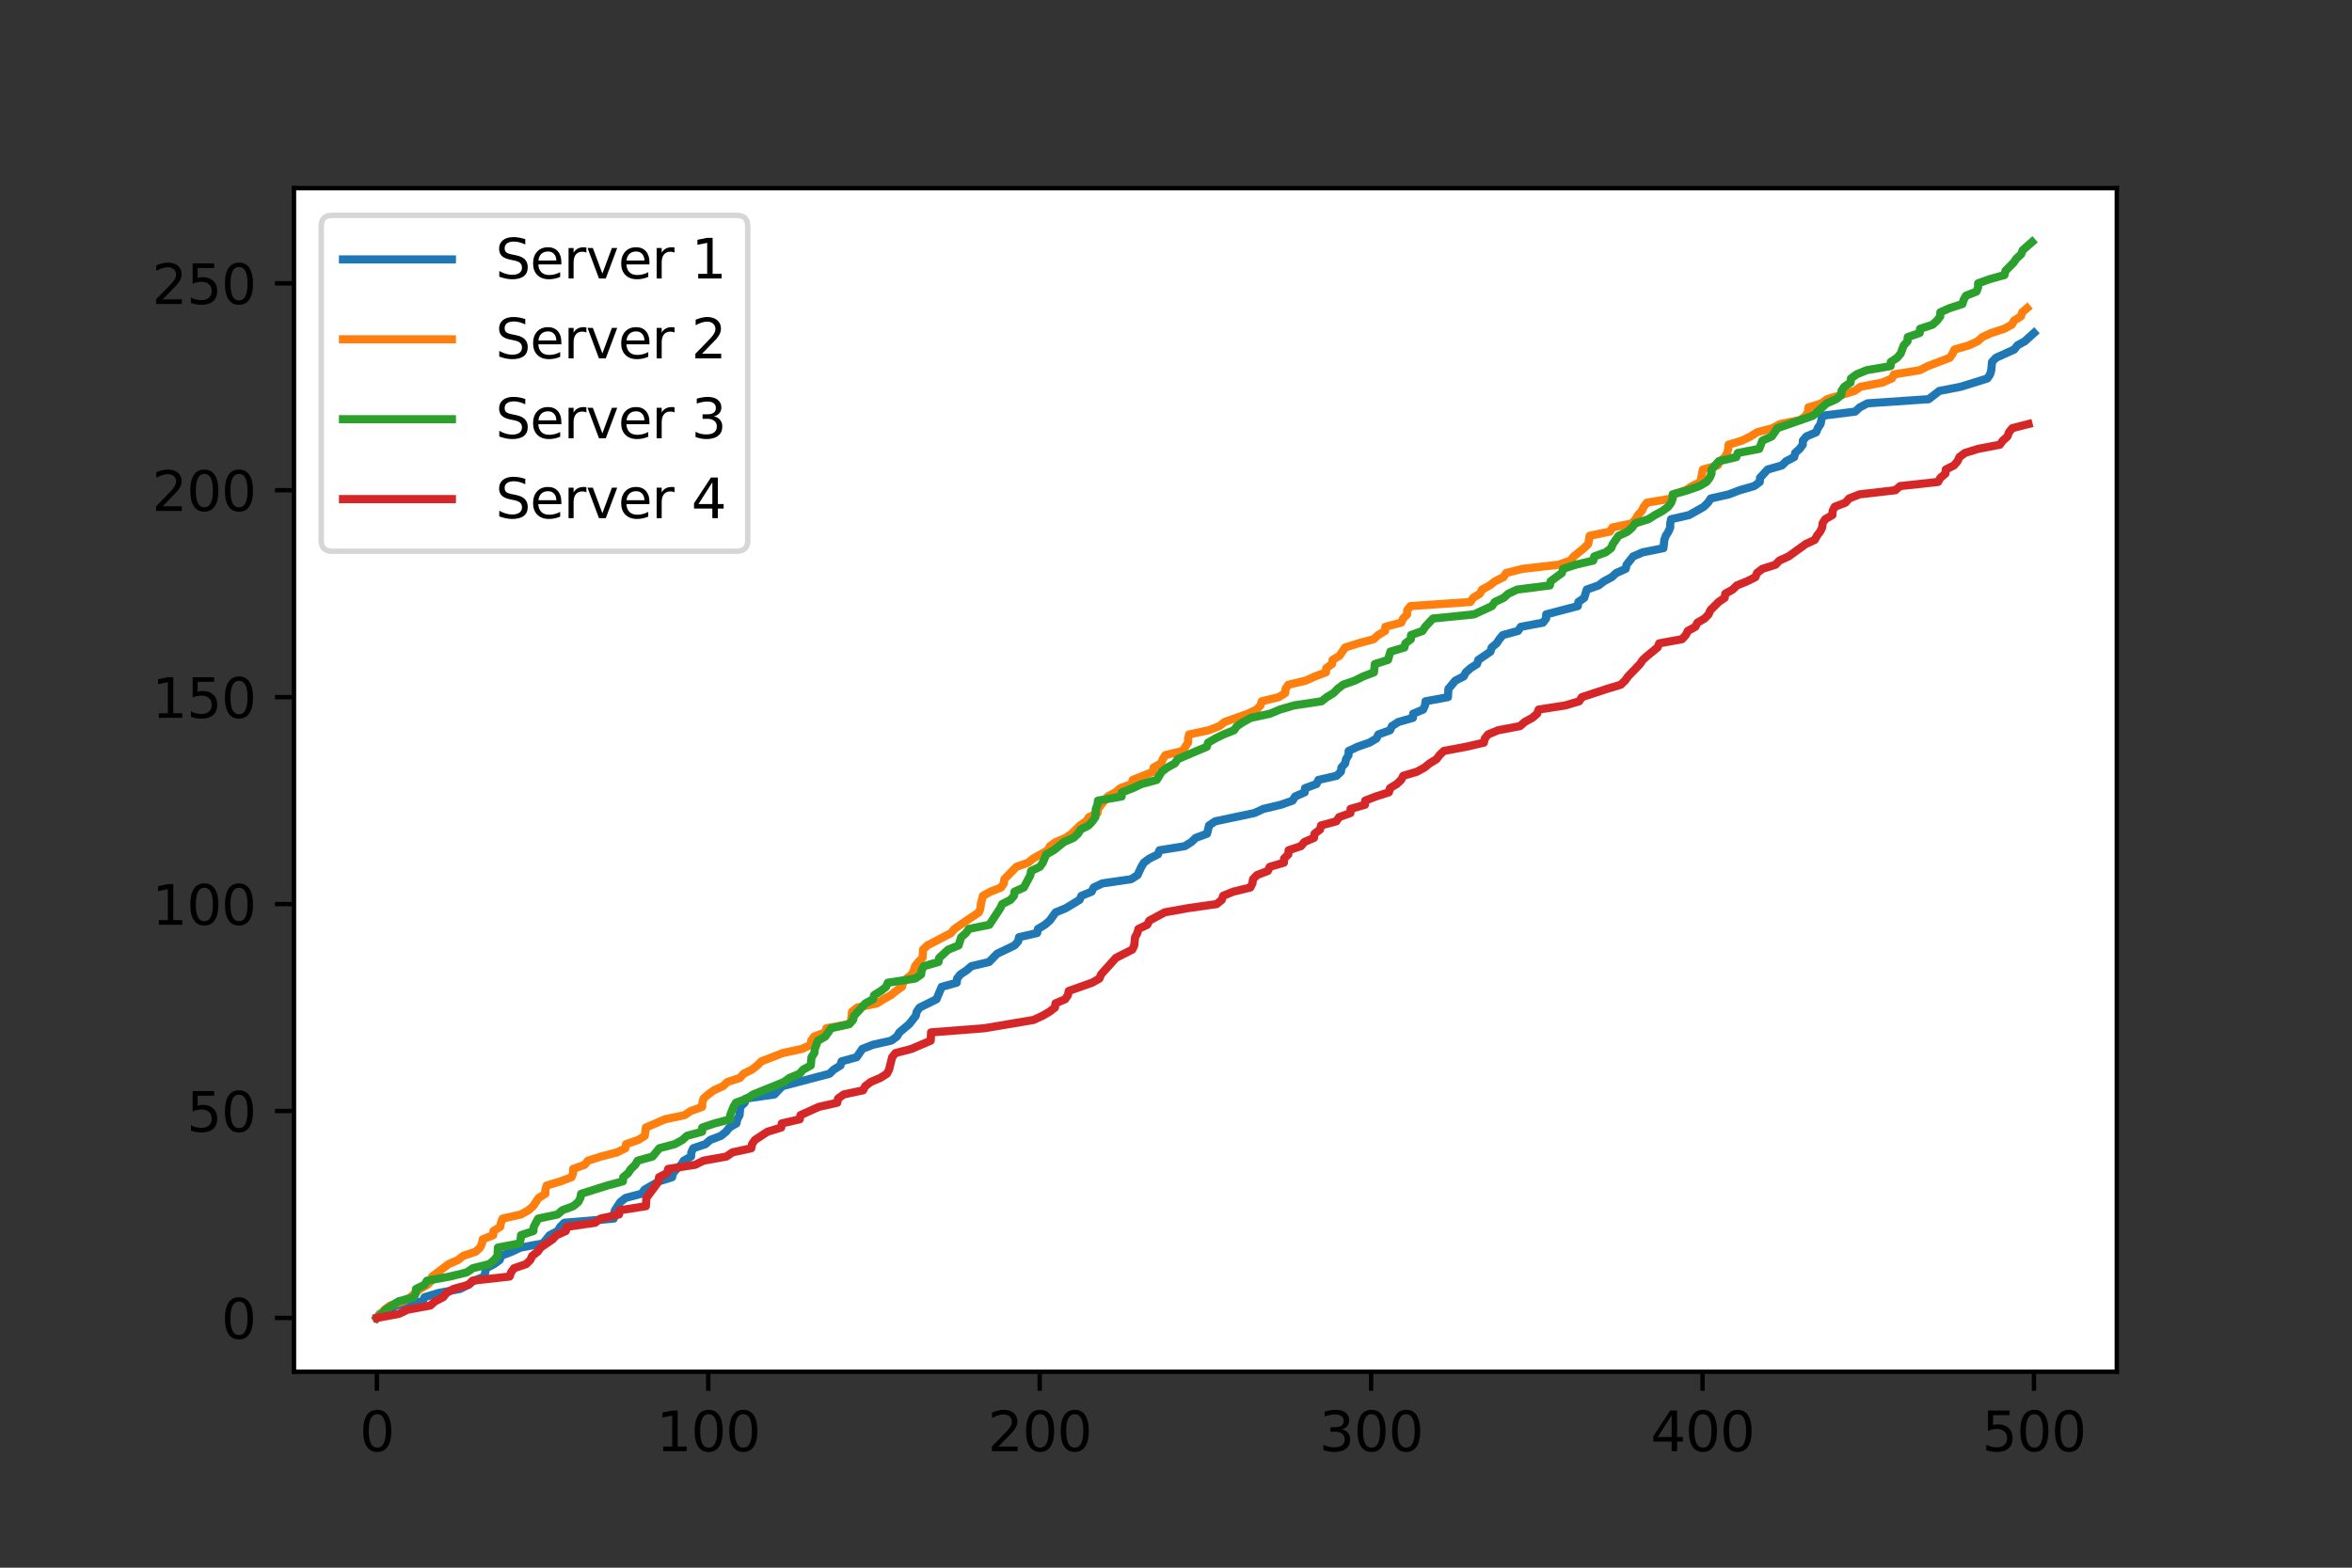 <?xml version="1.0" encoding="utf-8" standalone="no"?>
<!DOCTYPE svg PUBLIC "-//W3C//DTD SVG 1.1//EN"
  "http://www.w3.org/Graphics/SVG/1.1/DTD/svg11.dtd">
<svg xmlns:xlink="http://www.w3.org/1999/xlink" width="432pt" height="288pt" viewBox="0 0 432 288" xmlns="http://www.w3.org/2000/svg" version="1.1">
 <rect x="0" y="0" width="432" height="288" fill="#333333" stroke="none"/>
 <defs>
  <style type="text/css">*{stroke-linejoin: round; stroke-linecap: butt}</style>
 </defs>
 <g id="figure_1">
  <g id="patch_1">
   <path d="M 0 288 
L 432 288 
L 432 0 
L 0 0 
L 0 288 
z
" style="fill: none"/>
  </g>
  <g id="axes_1">
   <g id="patch_2">
    <path d="M 54 252 
L 388.8 252 
L 388.8 34.56 
L 54 34.56 
z
" style="fill: #ffffff"/>
   </g>
   <g id="matplotlib.axis_1">
    <g id="xtick_1">
     <g id="line2d_1">
      <defs>
       <path id="mbb9c581235" d="M 0 0 
L 0 3.5 
" style="stroke: #000000; stroke-width: 0.8"/>
      </defs>
      <g>
       <use xlink:href="#mbb9c581235" x="69.218" y="252" style="stroke: #000000; stroke-width: 0.8"/>
      </g>
     </g>
     <g id="text_1">
      <!-- 0 -->
      <g transform="translate(66.037 266.598)scale(0.1 -0.1)">
       <defs>
        <path id="DejaVuSans-30" d="M 2034 4250 
Q 1547 4250 1301 3770 
Q 1056 3291 1056 2328 
Q 1056 1369 1301 889 
Q 1547 409 2034 409 
Q 2525 409 2770 889 
Q 3016 1369 3016 2328 
Q 3016 3291 2770 3770 
Q 2525 4250 2034 4250 
z
M 2034 4750 
Q 2819 4750 3233 4129 
Q 3647 3509 3647 2328 
Q 3647 1150 3233 529 
Q 2819 -91 2034 -91 
Q 1250 -91 836 529 
Q 422 1150 422 2328 
Q 422 3509 836 4129 
Q 1250 4750 2034 4750 
z
" transform="scale(0.016)"/>
       </defs>
       <use xlink:href="#DejaVuSans-30"/>
      </g>
     </g>
    </g>
    <g id="xtick_2">
     <g id="line2d_2">
      <g>
       <use xlink:href="#mbb9c581235" x="130.091" y="252" style="stroke: #000000; stroke-width: 0.8"/>
      </g>
     </g>
     <g id="text_2">
      <!-- 100 -->
      <g transform="translate(120.547 266.598)scale(0.1 -0.1)">
       <defs>
        <path id="DejaVuSans-31" d="M 794 531 
L 1825 531 
L 1825 4091 
L 703 3866 
L 703 4441 
L 1819 4666 
L 2450 4666 
L 2450 531 
L 3481 531 
L 3481 0 
L 794 0 
L 794 531 
z
" transform="scale(0.016)"/>
       </defs>
       <use xlink:href="#DejaVuSans-31"/>
       <use xlink:href="#DejaVuSans-30" x="63.623"/>
       <use xlink:href="#DejaVuSans-30" x="127.246"/>
      </g>
     </g>
    </g>
    <g id="xtick_3">
     <g id="line2d_3">
      <g>
       <use xlink:href="#mbb9c581235" x="190.964" y="252" style="stroke: #000000; stroke-width: 0.8"/>
      </g>
     </g>
     <g id="text_3">
      <!-- 200 -->
      <g transform="translate(181.42 266.598)scale(0.1 -0.1)">
       <defs>
        <path id="DejaVuSans-32" d="M 1228 531 
L 3431 531 
L 3431 0 
L 469 0 
L 469 531 
Q 828 903 1448 1529 
Q 2069 2156 2228 2338 
Q 2531 2678 2651 2914 
Q 2772 3150 2772 3378 
Q 2772 3750 2511 3984 
Q 2250 4219 1831 4219 
Q 1534 4219 1204 4116 
Q 875 4013 500 3803 
L 500 4441 
Q 881 4594 1212 4672 
Q 1544 4750 1819 4750 
Q 2544 4750 2975 4387 
Q 3406 4025 3406 3419 
Q 3406 3131 3298 2873 
Q 3191 2616 2906 2266 
Q 2828 2175 2409 1742 
Q 1991 1309 1228 531 
z
" transform="scale(0.016)"/>
       </defs>
       <use xlink:href="#DejaVuSans-32"/>
       <use xlink:href="#DejaVuSans-30" x="63.623"/>
       <use xlink:href="#DejaVuSans-30" x="127.246"/>
      </g>
     </g>
    </g>
    <g id="xtick_4">
     <g id="line2d_4">
      <g>
       <use xlink:href="#mbb9c581235" x="251.837" y="252" style="stroke: #000000; stroke-width: 0.8"/>
      </g>
     </g>
     <g id="text_4">
      <!-- 300 -->
      <g transform="translate(242.293 266.598)scale(0.1 -0.1)">
       <defs>
        <path id="DejaVuSans-33" d="M 2597 2516 
Q 3050 2419 3304 2112 
Q 3559 1806 3559 1356 
Q 3559 666 3084 287 
Q 2609 -91 1734 -91 
Q 1441 -91 1130 -33 
Q 819 25 488 141 
L 488 750 
Q 750 597 1062 519 
Q 1375 441 1716 441 
Q 2309 441 2620 675 
Q 2931 909 2931 1356 
Q 2931 1769 2642 2001 
Q 2353 2234 1838 2234 
L 1294 2234 
L 1294 2753 
L 1863 2753 
Q 2328 2753 2575 2939 
Q 2822 3125 2822 3475 
Q 2822 3834 2567 4026 
Q 2313 4219 1838 4219 
Q 1578 4219 1281 4162 
Q 984 4106 628 3988 
L 628 4550 
Q 988 4650 1302 4700 
Q 1616 4750 1894 4750 
Q 2613 4750 3031 4423 
Q 3450 4097 3450 3541 
Q 3450 3153 3228 2886 
Q 3006 2619 2597 2516 
z
" transform="scale(0.016)"/>
       </defs>
       <use xlink:href="#DejaVuSans-33"/>
       <use xlink:href="#DejaVuSans-30" x="63.623"/>
       <use xlink:href="#DejaVuSans-30" x="127.246"/>
      </g>
     </g>
    </g>
    <g id="xtick_5">
     <g id="line2d_5">
      <g>
       <use xlink:href="#mbb9c581235" x="312.71" y="252" style="stroke: #000000; stroke-width: 0.8"/>
      </g>
     </g>
     <g id="text_5">
      <!-- 400 -->
      <g transform="translate(303.166 266.598)scale(0.1 -0.1)">
       <defs>
        <path id="DejaVuSans-34" d="M 2419 4116 
L 825 1625 
L 2419 1625 
L 2419 4116 
z
M 2253 4666 
L 3047 4666 
L 3047 1625 
L 3713 1625 
L 3713 1100 
L 3047 1100 
L 3047 0 
L 2419 0 
L 2419 1100 
L 313 1100 
L 313 1709 
L 2253 4666 
z
" transform="scale(0.016)"/>
       </defs>
       <use xlink:href="#DejaVuSans-34"/>
       <use xlink:href="#DejaVuSans-30" x="63.623"/>
       <use xlink:href="#DejaVuSans-30" x="127.246"/>
      </g>
     </g>
    </g>
    <g id="xtick_6">
     <g id="line2d_6">
      <g>
       <use xlink:href="#mbb9c581235" x="373.583" y="252" style="stroke: #000000; stroke-width: 0.8"/>
      </g>
     </g>
     <g id="text_6">
      <!-- 500 -->
      <g transform="translate(364.039 266.598)scale(0.1 -0.1)">
       <defs>
        <path id="DejaVuSans-35" d="M 691 4666 
L 3169 4666 
L 3169 4134 
L 1269 4134 
L 1269 2991 
Q 1406 3038 1543 3061 
Q 1681 3084 1819 3084 
Q 2600 3084 3056 2656 
Q 3513 2228 3513 1497 
Q 3513 744 3044 326 
Q 2575 -91 1722 -91 
Q 1428 -91 1123 -41 
Q 819 9 494 109 
L 494 744 
Q 775 591 1075 516 
Q 1375 441 1709 441 
Q 2250 441 2565 725 
Q 2881 1009 2881 1497 
Q 2881 1984 2565 2268 
Q 2250 2553 1709 2553 
Q 1456 2553 1204 2497 
Q 953 2441 691 2322 
L 691 4666 
z
" transform="scale(0.016)"/>
       </defs>
       <use xlink:href="#DejaVuSans-35"/>
       <use xlink:href="#DejaVuSans-30" x="63.623"/>
       <use xlink:href="#DejaVuSans-30" x="127.246"/>
      </g>
     </g>
    </g>
   </g>
   <g id="matplotlib.axis_2">
    <g id="ytick_1">
     <g id="line2d_7">
      <defs>
       <path id="m18c04f7f39" d="M 0 0 
L -3.5 0 
" style="stroke: #000000; stroke-width: 0.8"/>
      </defs>
      <g>
       <use xlink:href="#m18c04f7f39" x="54" y="242.116" style="stroke: #000000; stroke-width: 0.8"/>
      </g>
     </g>
     <g id="text_7">
      <!-- 0 -->
      <g transform="translate(40.638 245.916)scale(0.1 -0.1)">
       <use xlink:href="#DejaVuSans-30"/>
      </g>
     </g>
    </g>
    <g id="ytick_2">
     <g id="line2d_8">
      <g>
       <use xlink:href="#m18c04f7f39" x="54" y="204.102" style="stroke: #000000; stroke-width: 0.8"/>
      </g>
     </g>
     <g id="text_8">
      <!-- 50 -->
      <g transform="translate(34.275 207.902)scale(0.1 -0.1)">
       <use xlink:href="#DejaVuSans-35"/>
       <use xlink:href="#DejaVuSans-30" x="63.623"/>
      </g>
     </g>
    </g>
    <g id="ytick_3">
     <g id="line2d_9">
      <g>
       <use xlink:href="#m18c04f7f39" x="54" y="166.088" style="stroke: #000000; stroke-width: 0.8"/>
      </g>
     </g>
     <g id="text_9">
      <!-- 100 -->
      <g transform="translate(27.913 169.888)scale(0.1 -0.1)">
       <use xlink:href="#DejaVuSans-31"/>
       <use xlink:href="#DejaVuSans-30" x="63.623"/>
       <use xlink:href="#DejaVuSans-30" x="127.246"/>
      </g>
     </g>
    </g>
    <g id="ytick_4">
     <g id="line2d_10">
      <g>
       <use xlink:href="#m18c04f7f39" x="54" y="128.074" style="stroke: #000000; stroke-width: 0.8"/>
      </g>
     </g>
     <g id="text_10">
      <!-- 150 -->
      <g transform="translate(27.913 131.874)scale(0.1 -0.1)">
       <use xlink:href="#DejaVuSans-31"/>
       <use xlink:href="#DejaVuSans-35" x="63.623"/>
       <use xlink:href="#DejaVuSans-30" x="127.246"/>
      </g>
     </g>
    </g>
    <g id="ytick_5">
     <g id="line2d_11">
      <g>
       <use xlink:href="#m18c04f7f39" x="54" y="90.06" style="stroke: #000000; stroke-width: 0.8"/>
      </g>
     </g>
     <g id="text_11">
      <!-- 200 -->
      <g transform="translate(27.913 93.86)scale(0.1 -0.1)">
       <use xlink:href="#DejaVuSans-32"/>
       <use xlink:href="#DejaVuSans-30" x="63.623"/>
       <use xlink:href="#DejaVuSans-30" x="127.246"/>
      </g>
     </g>
    </g>
    <g id="ytick_6">
     <g id="line2d_12">
      <g>
       <use xlink:href="#m18c04f7f39" x="54" y="52.046" style="stroke: #000000; stroke-width: 0.8"/>
      </g>
     </g>
     <g id="text_12">
      <!-- 250 -->
      <g transform="translate(27.913 55.846)scale(0.1 -0.1)">
       <use xlink:href="#DejaVuSans-32"/>
       <use xlink:href="#DejaVuSans-35" x="63.623"/>
       <use xlink:href="#DejaVuSans-30" x="127.246"/>
      </g>
     </g>
    </g>
   </g>
   <g id="line2d_13">
    <path d="M 69.218 242.116 
L 69.784 241.356 
L 71.558 240.596 
L 72.684 239.836 
L 77.63 239.075 
L 77.97 238.315 
L 80.458 237.555 
L 84.5 236.794 
L 85.987 236.034 
L 87.043 235.274 
L 88.962 234.514 
L 89.284 232.993 
L 90.74 232.233 
L 91.785 231.472 
L 92.034 230.712 
L 93.998 229.952 
L 95.599 229.192 
L 99.736 228.431 
L 100.966 226.911 
L 102.44 226.15 
L 102.895 225.39 
L 103.661 224.63 
L 112.735 223.87 
L 112.746 223.109 
L 112.945 222.349 
L 113.941 220.829 
L 114.909 220.068 
L 117.823 219.308 
L 118.396 218.548 
L 121.021 217.027 
L 123.446 216.267 
L 123.642 215.507 
L 124.276 214.746 
L 125.108 213.986 
L 125.582 213.226 
L 126.932 212.465 
L 126.976 211.705 
L 127.338 210.945 
L 129.587 210.185 
L 130.436 209.424 
L 132.427 208.664 
L 133.361 207.904 
L 133.96 207.143 
L 135.262 206.383 
L 135.428 205.623 
L 135.84 204.863 
L 135.954 203.342 
L 136.778 202.582 
L 136.978 201.822 
L 142.238 201.061 
L 143.694 199.541 
L 152.356 197.26 
L 153.137 196.5 
L 154.367 195.739 
L 154.574 194.979 
L 157.349 194.219 
L 158.381 192.698 
L 160.319 191.938 
L 163.687 191.178 
L 164.748 190.417 
L 165.192 189.657 
L 167.005 188.137 
L 168.2 186.616 
L 168.383 185.856 
L 168.915 185.095 
L 172.008 183.575 
L 172.959 181.294 
L 175.729 180.534 
L 175.791 179.773 
L 176.39 179.013 
L 177.544 178.253 
L 178.428 177.493 
L 181.661 176.732 
L 183.138 175.212 
L 186.327 173.691 
L 187.005 172.931 
L 187.172 172.171 
L 190.49 171.41 
L 190.648 170.65 
L 191.909 169.89 
L 192.798 169.13 
L 193.895 167.609 
L 195.746 166.849 
L 198.27 165.328 
L 198.635 164.568 
L 200.508 163.808 
L 200.875 163.047 
L 202.48 162.287 
L 207.748 161.527 
L 208.928 160.766 
L 209.638 159.246 
L 210.092 158.486 
L 211.12 157.725 
L 212.676 156.965 
L 212.959 156.205 
L 217.631 155.444 
L 218.827 154.684 
L 219.624 153.924 
L 221.701 153.164 
L 222.07 151.643 
L 223.201 150.883 
L 230.396 149.362 
L 232.055 148.602 
L 235.258 147.842 
L 237.414 147.081 
L 237.874 146.321 
L 239.636 145.561 
L 239.694 144.801 
L 241.808 144.04 
L 242.164 143.28 
L 245.502 142.52 
L 246.289 141.759 
L 246.391 140.999 
L 247.071 140.239 
L 247.225 139.479 
L 247.689 138.718 
L 247.717 137.958 
L 249.328 137.198 
L 251.523 136.437 
L 252.813 135.677 
L 253.183 134.917 
L 255.316 134.157 
L 255.654 133.396 
L 256.848 132.636 
L 259.512 131.876 
L 259.559 131.116 
L 261.387 130.355 
L 261.734 129.595 
L 261.826 128.835 
L 265.945 128.074 
L 266.038 126.554 
L 267.312 125.033 
L 268.832 124.273 
L 269.239 123.513 
L 270.091 122.752 
L 271.297 121.992 
L 271.534 121.232 
L 273.757 119.711 
L 273.983 118.951 
L 274.89 118.191 
L 275.387 117.43 
L 276.027 116.67 
L 278.821 115.91 
L 279.339 115.15 
L 283.408 114.389 
L 283.981 113.629 
L 283.994 112.869 
L 289.796 111.348 
L 289.906 110.588 
L 290.987 109.828 
L 291.441 108.307 
L 293.61 107.547 
L 294.605 106.787 
L 296.033 106.026 
L 296.866 105.266 
L 298.594 104.506 
L 298.763 103.745 
L 299.957 102.225 
L 301.727 101.465 
L 305.526 100.704 
L 305.696 99.184 
L 305.968 98.423 
L 306.45 97.663 
L 306.774 96.903 
L 306.78 96.143 
L 306.93 95.382 
L 310.257 94.622 
L 312.939 93.102 
L 313.711 92.341 
L 314.209 91.581 
L 317.538 90.821 
L 319.529 90.06 
L 322.191 89.3 
L 323.221 88.54 
L 323.275 87.78 
L 324.663 86.259 
L 327.3 85.499 
L 328.059 84.738 
L 329.542 83.978 
L 329.721 83.218 
L 330.54 82.458 
L 331.122 81.697 
L 331.141 80.937 
L 331.803 80.177 
L 333.578 79.417 
L 333.88 78.656 
L 334.385 77.896 
L 334.703 76.375 
L 340.753 75.615 
L 341.561 74.855 
L 343.002 74.095 
L 354.248 73.334 
L 356.207 71.814 
L 360.135 71.053 
L 365.016 69.533 
L 365.531 68.773 
L 365.74 68.012 
L 365.881 66.492 
L 366.601 65.731 
L 369.958 64.211 
L 370.542 63.451 
L 371.908 62.69 
L 373.582 61.17 
L 373.582 61.17 
" clip-path="url(#pc45ef8f570)" style="fill: none; stroke: #1f77b4; stroke-width: 1.5; stroke-linecap: square"/>
   </g>
   <g id="line2d_14">
    <path d="M 69.218 242.116 
L 70.635 240.596 
L 71.659 239.836 
L 74 239.075 
L 75.403 238.315 
L 76.192 237.555 
L 77.161 236.794 
L 78.504 236.034 
L 79.227 235.274 
L 79.368 234.514 
L 82.394 232.233 
L 84.119 231.472 
L 85.066 230.712 
L 87.371 229.952 
L 88.183 229.192 
L 88.522 228.431 
L 88.673 227.671 
L 90.6 226.911 
L 90.633 226.15 
L 91.86 225.39 
L 92.021 224.63 
L 92.309 223.87 
L 95.674 223.109 
L 97.047 222.349 
L 97.912 221.589 
L 98.939 220.068 
L 100.162 219.308 
L 100.164 218.548 
L 100.424 217.787 
L 102.96 217.027 
L 104.975 216.267 
L 105.268 215.507 
L 105.271 214.746 
L 107.377 213.986 
L 107.992 213.226 
L 110.398 212.465 
L 113.327 211.705 
L 114.871 210.945 
L 114.998 210.185 
L 117.236 209.424 
L 118.436 208.664 
L 118.626 207.143 
L 122.141 205.623 
L 125.739 204.863 
L 126.885 204.102 
L 128.96 203.342 
L 129.01 202.582 
L 129.224 201.822 
L 130.08 201.061 
L 131.118 200.301 
L 132.791 199.541 
L 133.593 198.78 
L 135.913 198.02 
L 136.572 197.26 
L 138.109 196.5 
L 139.079 195.739 
L 139.846 194.979 
L 143.761 193.458 
L 147.287 192.698 
L 148.901 191.938 
L 149 191.178 
L 149.542 190.417 
L 151.623 189.657 
L 151.793 188.897 
L 155.929 188.137 
L 156.347 187.376 
L 156.498 185.856 
L 157.472 185.095 
L 161.093 184.335 
L 162.267 183.575 
L 163.648 182.815 
L 164.557 182.054 
L 165.658 181.294 
L 165.876 180.534 
L 166.528 179.773 
L 167.451 179.013 
L 167.872 178.253 
L 168.08 177.493 
L 168.665 176.732 
L 169.444 175.972 
L 169.541 174.451 
L 170.317 173.691 
L 174.695 171.41 
L 175.296 170.65 
L 177.52 169.13 
L 179.796 167.609 
L 180.091 166.849 
L 180.146 166.088 
L 180.546 164.568 
L 181.935 163.808 
L 183.864 163.047 
L 184.377 162.287 
L 184.468 161.527 
L 186.679 159.246 
L 188.832 158.486 
L 189.767 157.725 
L 192.447 156.205 
L 192.858 155.444 
L 193.93 154.684 
L 195.745 153.924 
L 196.834 153.164 
L 198.372 151.643 
L 199.501 150.883 
L 200.013 150.123 
L 201.588 149.362 
L 201.667 148.602 
L 202.875 147.081 
L 203.462 146.321 
L 204.875 145.561 
L 205.753 144.801 
L 207.845 144.04 
L 208.043 143.28 
L 211.844 141.759 
L 211.886 140.999 
L 213.276 140.239 
L 213.562 139.479 
L 214.048 138.718 
L 217.194 137.958 
L 218.219 136.437 
L 218.22 135.677 
L 218.405 134.917 
L 222.018 134.157 
L 223.958 133.396 
L 224.942 132.636 
L 229.195 131.116 
L 230.793 130.355 
L 231.52 129.595 
L 231.739 128.835 
L 234.869 128.074 
L 236.065 127.314 
L 236.117 126.554 
L 236.637 125.794 
L 239.842 125.033 
L 241.502 124.273 
L 243.545 123.513 
L 243.593 122.752 
L 244.665 121.992 
L 244.756 121.232 
L 246.028 120.472 
L 247.069 118.951 
L 249.476 118.191 
L 252.301 117.43 
L 253.136 116.67 
L 254.407 115.91 
L 254.448 115.15 
L 257.367 114.389 
L 257.698 113.629 
L 258.455 112.869 
L 258.462 112.109 
L 259.063 111.348 
L 270.07 110.588 
L 270.586 109.828 
L 271.798 109.067 
L 272.225 108.307 
L 273.621 107.547 
L 274.603 106.787 
L 276.138 106.026 
L 276.648 105.266 
L 279.61 104.506 
L 286.289 103.745 
L 288.426 102.985 
L 289.058 102.225 
L 290.932 100.704 
L 291.711 99.944 
L 291.987 98.423 
L 295.71 97.663 
L 296.165 96.903 
L 299.739 96.143 
L 300.427 95.382 
L 300.846 94.622 
L 301.565 93.862 
L 301.905 93.102 
L 302.504 92.341 
L 307.078 91.581 
L 307.346 90.821 
L 309.624 90.06 
L 310.789 89.3 
L 312.316 88.54 
L 312.77 86.259 
L 315.494 85.499 
L 315.9 84.738 
L 316.8 83.978 
L 317.234 83.218 
L 317.439 82.458 
L 317.485 81.697 
L 319.969 80.937 
L 321.536 80.177 
L 322.706 79.417 
L 325.571 78.656 
L 326.98 77.896 
L 330.724 77.136 
L 331.662 76.375 
L 332.118 75.615 
L 332.152 74.855 
L 334.577 74.095 
L 335.587 73.334 
L 340.641 71.814 
L 341.716 71.053 
L 345.693 70.293 
L 347.48 69.533 
L 347.901 68.773 
L 352.607 68.012 
L 354.108 67.252 
L 358.103 65.731 
L 358.641 64.971 
L 358.992 64.211 
L 361.61 63.451 
L 363.259 62.69 
L 364.086 61.93 
L 365.753 61.17 
L 368.098 60.41 
L 369.517 59.649 
L 369.944 58.889 
L 371.181 58.129 
L 371.435 57.368 
L 372.315 56.608 
L 372.315 56.608 
" clip-path="url(#pc45ef8f570)" style="fill: none; stroke: #ff7f0e; stroke-width: 1.5; stroke-linecap: square"/>
   </g>
   <g id="line2d_15">
    <path d="M 69.218 242.116 
L 70.168 241.356 
L 70.832 240.596 
L 73.19 239.075 
L 76.02 238.315 
L 76.387 237.555 
L 76.405 236.794 
L 77.953 236.034 
L 78.432 235.274 
L 82.605 234.514 
L 85.733 233.753 
L 86.818 232.993 
L 89.847 232.233 
L 90.777 231.472 
L 91.381 230.712 
L 91.453 229.192 
L 95.404 228.431 
L 95.63 227.671 
L 95.702 226.911 
L 97.976 226.15 
L 98.033 225.39 
L 98.847 223.87 
L 102.421 223.109 
L 103.252 222.349 
L 105.29 221.589 
L 106.204 220.829 
L 106.604 220.068 
L 106.733 219.308 
L 111.576 217.787 
L 114.413 217.027 
L 114.473 216.267 
L 115.375 215.507 
L 115.887 214.746 
L 116.681 213.986 
L 117.119 213.226 
L 119.856 212.465 
L 121.102 210.945 
L 123.943 210.185 
L 125.33 209.424 
L 126.17 208.664 
L 128.961 207.904 
L 128.98 207.143 
L 131.241 206.383 
L 134.117 205.623 
L 134.117 204.863 
L 134.719 203.342 
L 135.159 202.582 
L 137.181 201.822 
L 138.333 201.061 
L 143.986 198.78 
L 145.018 198.02 
L 146.859 197.26 
L 147.513 196.5 
L 148.924 195.739 
L 149.05 194.219 
L 149.57 193.458 
L 149.659 192.698 
L 150.222 191.178 
L 151.586 190.417 
L 152.647 188.897 
L 156.016 188.137 
L 156.678 187.376 
L 156.865 186.616 
L 158.948 184.335 
L 160.366 183.575 
L 160.554 182.815 
L 161.788 182.054 
L 162.748 181.294 
L 163.07 180.534 
L 168.105 179.773 
L 169.194 179.013 
L 169.269 178.253 
L 169.704 177.493 
L 172.375 176.732 
L 172.511 175.972 
L 174.167 174.451 
L 176.063 173.691 
L 176.547 172.171 
L 177.421 171.41 
L 177.951 170.65 
L 181.719 169.89 
L 183.714 166.849 
L 184.072 166.088 
L 185.59 165.328 
L 186.24 164.568 
L 186.338 163.808 
L 188.049 163.047 
L 189.255 160.766 
L 189.382 160.006 
L 190.989 159.246 
L 191.531 158.486 
L 192.17 156.965 
L 193.537 156.205 
L 195.433 154.684 
L 197.17 153.924 
L 198.001 153.164 
L 198.46 152.403 
L 199.939 151.643 
L 200.648 150.883 
L 201.184 150.123 
L 201.271 148.602 
L 201.582 147.842 
L 201.666 147.081 
L 206.023 146.321 
L 206.05 145.561 
L 208.05 144.801 
L 209.656 144.04 
L 212.466 143.28 
L 213.389 141.759 
L 214.405 140.999 
L 215.797 140.239 
L 216.286 139.479 
L 219.82 137.958 
L 221.656 137.198 
L 221.888 136.437 
L 223.198 135.677 
L 224.739 134.917 
L 226.647 134.157 
L 227.193 133.396 
L 228.352 132.636 
L 229.74 131.876 
L 233.27 131.116 
L 235.078 130.355 
L 237.661 129.595 
L 242.719 128.835 
L 243.699 128.074 
L 244.948 127.314 
L 245.69 126.554 
L 246.678 125.794 
L 248.861 125.033 
L 250.374 124.273 
L 252.356 123.513 
L 252.523 121.992 
L 254.935 121.232 
L 255.377 119.711 
L 257.947 118.951 
L 258.128 118.191 
L 259.141 117.43 
L 259.165 116.67 
L 261.28 115.91 
L 261.773 115.15 
L 263.187 113.629 
L 270.733 112.869 
L 274.022 111.348 
L 274.56 110.588 
L 276.181 109.828 
L 277.028 109.067 
L 278.686 108.307 
L 284.663 107.547 
L 284.802 106.787 
L 286.875 105.266 
L 287.098 104.506 
L 289.405 103.745 
L 292.633 102.985 
L 292.815 102.225 
L 294.923 101.465 
L 295.921 100.704 
L 296.231 99.944 
L 297.296 98.423 
L 298.947 97.663 
L 299.792 96.903 
L 300.334 96.143 
L 302.785 95.382 
L 303.957 94.622 
L 305.36 93.862 
L 306.402 93.102 
L 306.954 92.341 
L 307.224 91.581 
L 307.226 90.821 
L 309.988 90.06 
L 312.125 89.3 
L 313.438 88.54 
L 314.015 87.78 
L 314.362 87.019 
L 314.37 86.259 
L 315.685 84.738 
L 318.915 83.978 
L 319.174 83.218 
L 323.128 82.458 
L 323.703 80.937 
L 325.427 80.177 
L 326.466 78.656 
L 332.988 76.375 
L 335.518 74.095 
L 337.264 73.334 
L 338.214 72.574 
L 338.242 71.814 
L 338.732 71.053 
L 339.889 70.293 
L 339.974 69.533 
L 341.003 68.773 
L 342.857 68.012 
L 347.247 67.252 
L 347.291 66.492 
L 348.442 65.731 
L 349.094 64.971 
L 349.663 63.451 
L 350.362 62.69 
L 350.401 61.93 
L 352.598 61.17 
L 352.659 60.41 
L 354.964 59.649 
L 355.782 58.889 
L 356.372 58.129 
L 356.39 57.368 
L 358.097 56.608 
L 360.441 55.848 
L 360.665 55.088 
L 361.098 54.327 
L 363.027 53.567 
L 363.318 52.807 
L 363.332 52.046 
L 365.454 51.286 
L 368.17 50.526 
L 368.345 49.766 
L 369.846 48.245 
L 370.369 47.485 
L 371.216 46.724 
L 371.513 45.964 
L 373.24 44.444 
L 373.24 44.444 
" clip-path="url(#pc45ef8f570)" style="fill: none; stroke: #2ca02c; stroke-width: 1.5; stroke-linecap: square"/>
   </g>
   <g id="line2d_16">
    <path d="M 69.218 242.116 
L 73.303 241.356 
L 74.896 240.596 
L 79.035 239.836 
L 79.898 239.075 
L 81.391 238.315 
L 81.983 237.555 
L 83.284 236.794 
L 86.066 236.034 
L 86.795 235.274 
L 93.598 234.514 
L 93.869 233.753 
L 94.409 232.993 
L 96.628 232.233 
L 97.404 231.472 
L 97.756 230.712 
L 98.757 229.952 
L 99.299 229.192 
L 101.503 227.671 
L 102.22 226.911 
L 103.935 226.15 
L 104.041 225.39 
L 109.312 224.63 
L 110.307 223.87 
L 113.701 223.109 
L 113.752 222.349 
L 118.637 221.589 
L 118.724 220.068 
L 120.426 217.787 
L 120.966 217.027 
L 121.047 216.267 
L 122.52 215.507 
L 122.72 214.746 
L 127.68 213.986 
L 129.222 213.226 
L 133.435 212.465 
L 134.51 211.705 
L 137.997 210.945 
L 138.132 210.185 
L 138.65 209.424 
L 140.982 207.904 
L 143.489 207.143 
L 143.585 206.383 
L 146.899 205.623 
L 147.027 204.863 
L 150.397 203.342 
L 153.788 202.582 
L 153.919 201.822 
L 154.978 201.061 
L 158.524 200.301 
L 158.919 199.541 
L 159.913 198.78 
L 161.69 198.02 
L 162.897 197.26 
L 163.297 196.5 
L 163.865 194.219 
L 164.48 193.458 
L 167.395 192.698 
L 170.949 191.178 
L 171.008 189.657 
L 180.825 188.897 
L 189.819 187.376 
L 191.468 186.616 
L 192.783 185.856 
L 193.764 185.095 
L 193.861 184.335 
L 195.624 183.575 
L 196.155 182.815 
L 196.294 182.054 
L 200.579 180.534 
L 201.935 179.773 
L 202.232 179.013 
L 204.965 175.972 
L 207.971 174.451 
L 208.325 173.691 
L 208.485 172.171 
L 208.906 171.41 
L 209.105 170.65 
L 210.725 169.89 
L 211.095 169.13 
L 213.919 167.609 
L 218.131 166.849 
L 223.463 166.088 
L 224.402 165.328 
L 224.659 164.568 
L 226.517 163.808 
L 229.649 163.047 
L 230.04 162.287 
L 230.139 161.527 
L 230.863 160.766 
L 232.864 160.006 
L 233.219 159.246 
L 235.819 158.486 
L 235.849 157.725 
L 236.63 156.965 
L 236.684 156.205 
L 238.954 155.444 
L 239.584 154.684 
L 241.343 153.924 
L 241.448 153.164 
L 242.447 152.403 
L 242.652 151.643 
L 245.457 150.883 
L 245.952 150.123 
L 248.043 149.362 
L 248.067 148.602 
L 250.71 147.842 
L 250.748 147.081 
L 252.722 146.321 
L 255.103 145.561 
L 255.296 144.801 
L 256.54 144.04 
L 257.343 143.28 
L 257.746 142.52 
L 260.292 141.759 
L 261.655 140.999 
L 262.583 140.239 
L 263.845 139.479 
L 264.411 138.718 
L 265.194 137.958 
L 269.246 137.198 
L 272.545 136.437 
L 272.717 135.677 
L 273.336 134.917 
L 275.167 134.157 
L 279.174 133.396 
L 280.046 132.636 
L 281.447 131.876 
L 282.333 131.116 
L 282.612 130.355 
L 287.484 129.595 
L 290.052 128.835 
L 290.548 128.074 
L 295.158 126.554 
L 297.686 125.794 
L 298.485 125.033 
L 299.027 124.273 
L 301.221 121.992 
L 301.735 121.232 
L 302.577 120.472 
L 304.442 118.951 
L 304.756 118.191 
L 308.931 117.43 
L 309.628 116.67 
L 310.01 115.91 
L 311.386 115.15 
L 311.774 114.389 
L 313.083 113.629 
L 313.822 112.869 
L 314.146 112.109 
L 315.663 110.588 
L 316.776 109.828 
L 316.888 109.067 
L 318.249 108.307 
L 319.019 107.547 
L 320.902 106.787 
L 322.42 106.026 
L 322.712 105.266 
L 323.7 104.506 
L 326.111 103.745 
L 326.815 102.985 
L 328.51 102.225 
L 331.663 99.944 
L 333.326 99.184 
L 333.724 98.423 
L 334.314 97.663 
L 334.687 96.903 
L 334.766 96.143 
L 335.235 95.382 
L 336.564 94.622 
L 336.604 93.862 
L 336.99 93.102 
L 338.968 92.341 
L 339.627 91.581 
L 341.53 90.821 
L 348.124 90.06 
L 349 89.3 
L 355.959 88.54 
L 356.407 87.78 
L 357.315 87.019 
L 357.388 86.259 
L 358.892 85.499 
L 359.549 84.738 
L 359.889 83.978 
L 360.888 83.218 
L 363.351 82.458 
L 367.318 81.697 
L 367.875 80.937 
L 368.723 80.177 
L 368.994 79.417 
L 369.61 78.656 
L 372.584 77.896 
L 372.584 77.896 
" clip-path="url(#pc45ef8f570)" style="fill: none; stroke: #d62728; stroke-width: 1.5; stroke-linecap: square"/>
   </g>
   <g id="patch_3">
    <path d="M 54 252 
L 54 34.56 
" style="fill: none; stroke: #000000; stroke-width: 0.8; stroke-linejoin: miter; stroke-linecap: square"/>
   </g>
   <g id="patch_4">
    <path d="M 388.8 252 
L 388.8 34.56 
" style="fill: none; stroke: #000000; stroke-width: 0.8; stroke-linejoin: miter; stroke-linecap: square"/>
   </g>
   <g id="patch_5">
    <path d="M 54 252 
L 388.8 252 
" style="fill: none; stroke: #000000; stroke-width: 0.8; stroke-linejoin: miter; stroke-linecap: square"/>
   </g>
   <g id="patch_6">
    <path d="M 54 34.56 
L 388.8 34.56 
" style="fill: none; stroke: #000000; stroke-width: 0.8; stroke-linejoin: miter; stroke-linecap: square"/>
   </g>
   <g id="legend_1">
    <g id="patch_7">
     <path d="M 61 101.272 
L 135.336 101.272 
Q 137.336 101.272 137.336 99.272 
L 137.336 41.56 
Q 137.336 39.56 135.336 39.56 
L 61 39.56 
Q 59 39.56 59 41.56 
L 59 99.272 
Q 59 101.272 61 101.272 
z
" style="fill: #ffffff; opacity: 0.8; stroke: #cccccc; stroke-linejoin: miter"/>
    </g>
    <g id="line2d_17">
     <path d="M 63 47.658 
L 73 47.658 
L 83 47.658 
" style="fill: none; stroke: #1f77b4; stroke-width: 1.5; stroke-linecap: square"/>
    </g>
    <g id="text_13">
     <!-- Server 1 -->
     <g transform="translate(91 51.158)scale(0.1 -0.1)">
      <defs>
       <path id="DejaVuSans-53" d="M 3425 4513 
L 3425 3897 
Q 3066 4069 2747 4153 
Q 2428 4238 2131 4238 
Q 1616 4238 1336 4038 
Q 1056 3838 1056 3469 
Q 1056 3159 1242 3001 
Q 1428 2844 1947 2747 
L 2328 2669 
Q 3034 2534 3370 2195 
Q 3706 1856 3706 1288 
Q 3706 609 3251 259 
Q 2797 -91 1919 -91 
Q 1588 -91 1214 -16 
Q 841 59 441 206 
L 441 856 
Q 825 641 1194 531 
Q 1563 422 1919 422 
Q 2459 422 2753 634 
Q 3047 847 3047 1241 
Q 3047 1584 2836 1778 
Q 2625 1972 2144 2069 
L 1759 2144 
Q 1053 2284 737 2584 
Q 422 2884 422 3419 
Q 422 4038 858 4394 
Q 1294 4750 2059 4750 
Q 2388 4750 2728 4690 
Q 3069 4631 3425 4513 
z
" transform="scale(0.016)"/>
       <path id="DejaVuSans-65" d="M 3597 1894 
L 3597 1613 
L 953 1613 
Q 991 1019 1311 708 
Q 1631 397 2203 397 
Q 2534 397 2845 478 
Q 3156 559 3463 722 
L 3463 178 
Q 3153 47 2828 -22 
Q 2503 -91 2169 -91 
Q 1331 -91 842 396 
Q 353 884 353 1716 
Q 353 2575 817 3079 
Q 1281 3584 2069 3584 
Q 2775 3584 3186 3129 
Q 3597 2675 3597 1894 
z
M 3022 2063 
Q 3016 2534 2758 2815 
Q 2500 3097 2075 3097 
Q 1594 3097 1305 2825 
Q 1016 2553 972 2059 
L 3022 2063 
z
" transform="scale(0.016)"/>
       <path id="DejaVuSans-72" d="M 2631 2963 
Q 2534 3019 2420 3045 
Q 2306 3072 2169 3072 
Q 1681 3072 1420 2755 
Q 1159 2438 1159 1844 
L 1159 0 
L 581 0 
L 581 3500 
L 1159 3500 
L 1159 2956 
Q 1341 3275 1631 3429 
Q 1922 3584 2338 3584 
Q 2397 3584 2469 3576 
Q 2541 3569 2628 3553 
L 2631 2963 
z
" transform="scale(0.016)"/>
       <path id="DejaVuSans-76" d="M 191 3500 
L 800 3500 
L 1894 563 
L 2988 3500 
L 3597 3500 
L 2284 0 
L 1503 0 
L 191 3500 
z
" transform="scale(0.016)"/>
       <path id="DejaVuSans-20" transform="scale(0.016)"/>
      </defs>
      <use xlink:href="#DejaVuSans-53"/>
      <use xlink:href="#DejaVuSans-65" x="63.477"/>
      <use xlink:href="#DejaVuSans-72" x="125"/>
      <use xlink:href="#DejaVuSans-76" x="166.113"/>
      <use xlink:href="#DejaVuSans-65" x="225.293"/>
      <use xlink:href="#DejaVuSans-72" x="286.816"/>
      <use xlink:href="#DejaVuSans-20" x="327.93"/>
      <use xlink:href="#DejaVuSans-31" x="359.717"/>
     </g>
    </g>
    <g id="line2d_18">
     <path d="M 63 62.337 
L 73 62.337 
L 83 62.337 
" style="fill: none; stroke: #ff7f0e; stroke-width: 1.5; stroke-linecap: square"/>
    </g>
    <g id="text_14">
     <!-- Server 2 -->
     <g transform="translate(91 65.837)scale(0.1 -0.1)">
      <use xlink:href="#DejaVuSans-53"/>
      <use xlink:href="#DejaVuSans-65" x="63.477"/>
      <use xlink:href="#DejaVuSans-72" x="125"/>
      <use xlink:href="#DejaVuSans-76" x="166.113"/>
      <use xlink:href="#DejaVuSans-65" x="225.293"/>
      <use xlink:href="#DejaVuSans-72" x="286.816"/>
      <use xlink:href="#DejaVuSans-20" x="327.93"/>
      <use xlink:href="#DejaVuSans-32" x="359.717"/>
     </g>
    </g>
    <g id="line2d_19">
     <path d="M 63 77.015 
L 73 77.015 
L 83 77.015 
" style="fill: none; stroke: #2ca02c; stroke-width: 1.5; stroke-linecap: square"/>
    </g>
    <g id="text_15">
     <!-- Server 3 -->
     <g transform="translate(91 80.515)scale(0.1 -0.1)">
      <use xlink:href="#DejaVuSans-53"/>
      <use xlink:href="#DejaVuSans-65" x="63.477"/>
      <use xlink:href="#DejaVuSans-72" x="125"/>
      <use xlink:href="#DejaVuSans-76" x="166.113"/>
      <use xlink:href="#DejaVuSans-65" x="225.293"/>
      <use xlink:href="#DejaVuSans-72" x="286.816"/>
      <use xlink:href="#DejaVuSans-20" x="327.93"/>
      <use xlink:href="#DejaVuSans-33" x="359.717"/>
     </g>
    </g>
    <g id="line2d_20">
     <path d="M 63 91.693 
L 73 91.693 
L 83 91.693 
" style="fill: none; stroke: #d62728; stroke-width: 1.5; stroke-linecap: square"/>
    </g>
    <g id="text_16">
     <!-- Server 4 -->
     <g transform="translate(91 95.193)scale(0.1 -0.1)">
      <use xlink:href="#DejaVuSans-53"/>
      <use xlink:href="#DejaVuSans-65" x="63.477"/>
      <use xlink:href="#DejaVuSans-72" x="125"/>
      <use xlink:href="#DejaVuSans-76" x="166.113"/>
      <use xlink:href="#DejaVuSans-65" x="225.293"/>
      <use xlink:href="#DejaVuSans-72" x="286.816"/>
      <use xlink:href="#DejaVuSans-20" x="327.93"/>
      <use xlink:href="#DejaVuSans-34" x="359.717"/>
     </g>
    </g>
   </g>
  </g>
 </g>
 <defs>
  <clipPath id="pc45ef8f570">
   <rect x="54" y="34.56" width="334.8" height="217.44"/>
  </clipPath>
 </defs>
</svg>
